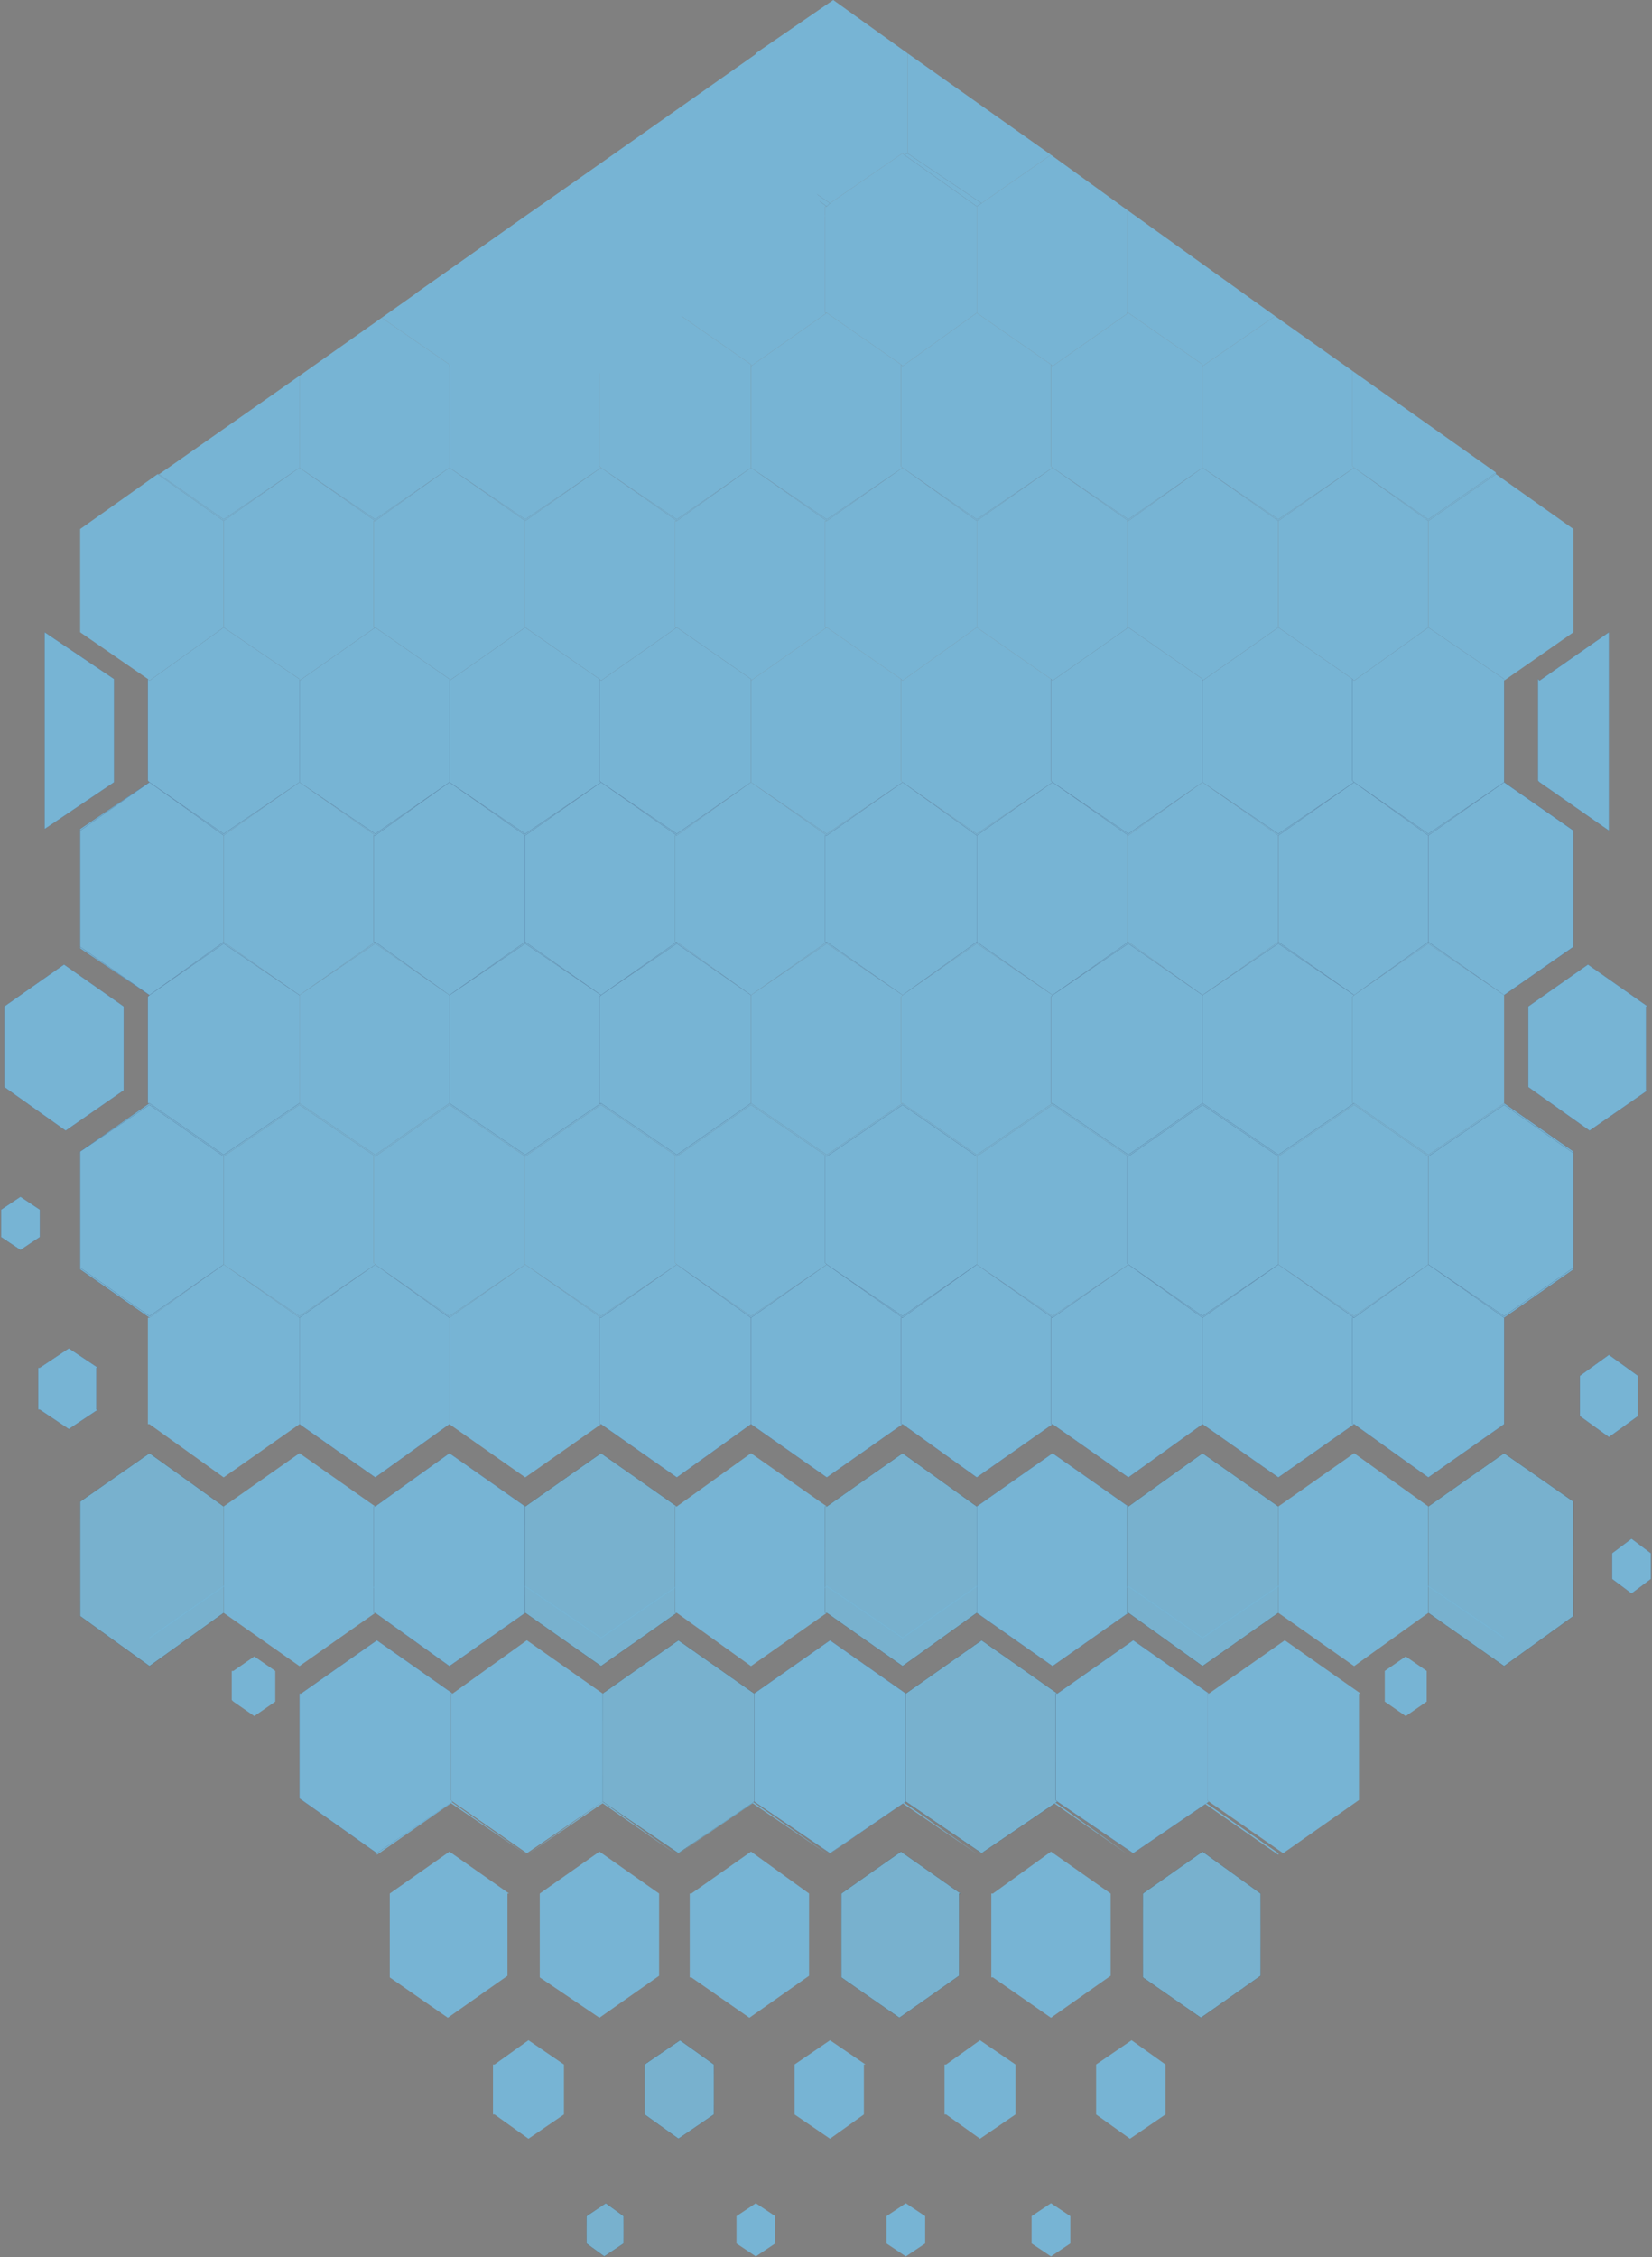 <svg width="1453" height="1985" viewBox="0 0 1453 1985" fill="none" xmlns="http://www.w3.org/2000/svg">
<rect x="0" y="0" width="1453" height="1985" fill="#808080" stroke="none"/>
<path d="M1256.26 1015.55L1191.02 970.167L1124.36 1015.55L1057.69 970.167L992.448 1015.55L925.784 970.167L859.121 1015.55L793.876 970.167L727.212 1015.55L660.549 970.167L595.303 1015.55L528.64 970.167L461.977 1015.55L395.313 970.167L330.068 1015.55L263.404 970.167L196.741 1015.55L131.496 970.167L70.506 1012.72L131.496 971.585L196.741 1016.97L263.404 971.585L330.068 1016.97L395.313 971.585L461.977 1016.97L528.64 971.585L595.303 1016.97L660.549 971.585L727.212 1016.97L793.876 971.585L859.121 1016.97L925.784 971.585L992.448 1016.97L1057.69 971.585L1124.36 1016.97L1191.02 971.585L1256.26 1016.97L1322.93 971.585L1383.92 1014.14V1012.72L1322.93 970.167L1256.26 1015.55Z" fill="#77b4d4" stroke="#1F4D85" stroke-width="0.059" stroke-miterlimit="333.333"/>
<path d="M1256.26 828.33L1191.02 875.136L1124.36 828.33L1057.69 875.136L992.448 828.33L925.784 875.136L859.121 828.33L793.876 875.136L727.212 828.33L660.549 875.136L595.303 828.33L528.64 875.136L461.977 828.33L395.313 875.136L330.068 828.33L263.404 875.136L196.741 828.33L131.496 875.136L70.506 832.585V834.003L131.496 875.136L196.741 829.748L263.404 875.136L330.068 829.748L395.313 875.136L461.977 829.748L528.64 875.136L595.303 829.748L660.549 875.136L727.212 829.748L793.876 875.136L859.121 829.748L925.784 875.136L992.448 829.748L1057.69 875.136L1124.36 829.748L1191.02 875.136L1256.26 829.748L1322.93 875.136L1383.92 832.585L1322.93 875.136L1256.26 828.33Z" fill="#77b4d4" stroke="#1F4D85" stroke-width="0.059" stroke-miterlimit="333.333"/>
<path d="M863.371 178.715L798.126 134.745L795.289 136.164L859.116 181.552L863.371 178.715Z" fill="#77b4d4" stroke="#1F4D85" stroke-width="0.059" stroke-miterlimit="333.333"/>
<path d="M730.046 178.715L666.22 134.745L663.383 136.164L727.21 181.552L730.046 178.715Z" fill="#77b4d4" stroke="#1F4D85" stroke-width="0.059" stroke-miterlimit="333.333"/>
<path d="M263.401 411.328L330.064 458.134L395.309 411.328L461.973 458.134L528.636 411.328L595.3 458.134L660.545 411.328L727.208 458.134L793.872 411.328L859.117 458.134L925.78 411.328L992.444 458.134L1057.69 411.328L1124.35 458.134L1191.02 411.328L1256.26 458.134L1315.83 417.001V415.583L1256.26 456.716L1191.02 411.328L1124.35 456.716L1057.69 411.328L992.444 456.716L925.78 411.328L859.117 456.716L793.872 411.328L727.208 456.716L660.545 411.328L595.3 456.716L528.636 411.328L461.973 456.716L395.309 411.328L330.064 456.716L263.401 411.328L196.737 456.716L140.002 417.001H138.584L196.737 458.134L263.401 411.328Z" fill="#77b4d4"/>
<path d="M263.401 411.328L330.064 458.134L395.309 411.328L461.973 458.134L528.636 411.328L595.3 458.134L660.545 411.328L727.208 458.134L793.872 411.328L859.117 458.134L925.78 411.328L992.444 458.134L1057.69 411.328L1124.35 458.134L1191.02 411.328L1256.26 458.134L1315.83 417.001V415.583L1256.26 456.716L1191.02 411.328L1124.35 456.716L1057.69 411.328L992.444 456.716L925.78 411.328L859.117 456.716L793.872 411.328L727.208 456.716L660.545 411.328L595.3 456.716L528.636 411.328L461.973 456.716L395.309 411.328L330.064 456.716L263.401 411.328ZM263.401 411.328L196.737 456.716L140.002 417.001H138.584L196.737 458.134L263.401 411.328Z" stroke="#1F4D85" stroke-width="0.059" stroke-miterlimit="333.333"/>
<path d="M196.741 734.717L263.404 687.91L330.068 734.717L395.313 687.91L461.977 734.717L528.64 687.91L595.303 734.717L660.549 687.91L727.212 734.717L793.876 687.91L859.121 734.717L925.784 687.91L992.448 734.717L1057.69 687.91L1124.36 734.717L1191.02 687.91L1256.26 734.717L1322.93 687.91L1383.92 730.462L1322.93 687.91L1256.26 733.298L1191.02 687.91L1124.36 733.298L1057.69 687.91L992.448 733.298L925.784 687.91L859.121 733.298L793.876 687.91L727.212 733.298L660.549 687.91L595.303 733.298L528.64 687.91L461.977 733.298L395.313 687.91L330.068 733.298L263.404 687.91L196.741 733.298L131.496 687.91L70.506 729.043V730.462L131.496 687.91L196.741 734.717Z" fill="#77b4d4" stroke="#1F4D85" stroke-width="0.059" stroke-miterlimit="333.333"/>
<path d="M1191.02 1439.65L1124.35 1394.26L1057.69 1439.65L992.444 1394.26L925.78 1439.65L859.117 1394.26L793.872 1439.65L727.208 1394.26L660.545 1439.65L595.3 1394.26L528.636 1439.65L461.973 1394.26L395.309 1439.65L330.064 1394.26L263.401 1439.65L196.737 1394.26L131.492 1439.65V1441.07L196.737 1395.68L263.401 1441.07L330.064 1395.68L395.309 1441.07L461.973 1395.68L528.636 1441.07L595.3 1395.68L660.545 1441.07L727.208 1395.68L793.872 1441.07L859.117 1395.68L925.78 1441.07L992.444 1395.68L1057.69 1441.07L1124.35 1395.68L1191.02 1441.07L1256.26 1395.68L1322.92 1441.07V1439.65L1256.26 1394.26L1191.02 1439.65Z" fill="#77b4d4" stroke="#1F4D85" stroke-width="0.059" stroke-miterlimit="333.333"/>
<path d="M1256.26 1112L1191.02 1157.39L1124.36 1112L1057.69 1157.39L992.448 1112L925.784 1157.39L859.121 1112L793.876 1157.39L727.212 1112L660.549 1157.39L595.303 1112L528.64 1157.39L461.977 1112L395.313 1157.39L330.068 1112L263.404 1157.39L196.741 1112L131.496 1157.39L70.506 1114.84V1116.26L131.496 1158.81L196.741 1112L263.404 1158.81L330.068 1112L395.313 1158.81L461.977 1112L528.64 1158.81L595.303 1112L660.549 1158.81L727.212 1112L793.876 1158.81L859.121 1112L925.784 1158.81L992.448 1112L1057.69 1158.81L1124.36 1112L1191.02 1158.81L1256.26 1112L1322.93 1158.81L1383.92 1116.26V1114.84L1322.93 1157.39L1256.26 1112Z" fill="#77b4d4"/>
<path d="M1256.26 1112L1191.02 1157.39L1124.36 1112L1057.69 1157.39L992.448 1112L925.784 1157.39L859.121 1112L793.876 1157.39L727.212 1112L660.549 1157.39L595.303 1112L528.64 1157.39L461.977 1112L395.313 1157.39L330.068 1112L263.404 1157.39L196.741 1112L131.496 1157.39L70.506 1114.84V1116.26L131.496 1158.81L196.741 1112L263.404 1158.81L330.068 1112L395.313 1158.81L461.977 1112L528.64 1158.81L595.303 1112L660.549 1158.81L727.212 1112L793.876 1158.81L859.121 1112L925.784 1158.81L992.448 1112L1057.69 1158.81L1124.36 1112L1191.02 1158.81L1256.26 1112ZM1256.26 1112L1322.93 1158.81L1383.92 1116.26V1114.84L1322.93 1157.39L1256.26 1112Z" stroke="#1F4D85" stroke-width="0.059" stroke-miterlimit="333.333"/>
<path d="M130.066 1252.42H131.485L196.73 1299.23L263.393 1252.42V1158.81L196.73 1112L131.485 1158.81H130.066V1252.42Z" fill="#77b4d4"/>
<path d="M263.4 1252.42L330.064 1299.23L395.309 1252.42V1158.81L330.064 1112L263.4 1158.81V1252.42Z" fill="#77b4d4" stroke="#1F4D85" stroke-width="0.059" stroke-miterlimit="333.333"/>
<path d="M395.305 1252.42L461.968 1299.23L528.632 1252.42H527.213V1158.81H528.632L461.968 1112L395.305 1158.81V1252.42Z" fill="#77b4d4"/>
<path d="M527.211 1252.42H528.629L595.293 1299.23L660.538 1252.42V1158.81L595.293 1112L528.629 1158.81H527.211V1252.42Z" fill="#77b4d4" stroke="#1F4D85" stroke-width="0.059" stroke-miterlimit="333.333"/>
<path d="M660.543 1252.42L727.206 1299.23L793.87 1252.42H792.452V1158.81H793.87L727.206 1112L660.543 1158.81V1252.42Z" fill="#77b4d4" stroke="#1F4D85" stroke-width="0.059" stroke-miterlimit="333.333"/>
<path d="M792.447 1252.42H793.866L859.111 1299.23L925.774 1252.42H924.356V1158.81H925.774L859.111 1112L793.866 1158.81H792.447V1252.42Z" fill="#77b4d4" stroke="#1F4D85" stroke-width="0.059" stroke-miterlimit="333.333"/>
<path d="M924.355 1252.42H925.774L992.437 1299.23L1057.68 1252.42V1158.81L992.437 1112L925.774 1158.81H924.355V1252.42Z" fill="#77b4d4" stroke="#1F4D85" stroke-width="0.059" stroke-miterlimit="333.333"/>
<path d="M1057.69 1252.42L1124.35 1299.23L1191.01 1252.42H1189.6V1158.81H1191.01L1124.35 1112L1057.69 1158.81V1252.42Z" fill="#77b4d4" stroke="#1F4D85" stroke-width="0.059" stroke-miterlimit="333.333"/>
<path d="M1189.59 1252.42H1191.01L1256.26 1299.23L1322.92 1252.42V1158.81L1256.26 1112L1191.01 1158.81H1189.59V1252.42Z" fill="#77b4d4" stroke="#1F4D85" stroke-width="0.059" stroke-miterlimit="333.333"/>
<path d="M100.289 686.491V597.134L39.299 556.001V729.042L100.289 687.91V686.491Z" fill="#77b4d4" stroke="#1F4D85" stroke-width="0.059" stroke-miterlimit="333.333"/>
<path d="M263.393 597.135L196.73 551.747L131.485 598.553L130.066 597.135V686.492L131.485 687.911L196.73 733.299L263.393 687.911V686.492V597.135Z" fill="#77b4d4" stroke="#1F4D85" stroke-width="0.059" stroke-miterlimit="333.333"/>
<path d="M395.309 597.135L330.064 551.747L263.4 598.553V597.135V686.492V687.911L330.064 733.299L395.309 687.911V686.492V597.135Z" fill="#77b4d4" stroke="#1F4D85" stroke-width="0.059" stroke-miterlimit="333.333"/>
<path d="M527.213 597.135L461.968 551.747L395.305 598.553V597.135V686.492V687.911L461.968 733.299L528.632 687.911L527.213 686.492V597.135Z" fill="#77b4d4" stroke="#1F4D85" stroke-width="0.059" stroke-miterlimit="333.333"/>
<path d="M660.538 597.135L595.293 551.747L528.629 598.553L527.211 597.135V686.492L528.629 687.911L595.293 733.299L660.538 687.911V686.492V597.135Z" fill="#77b4d4" stroke="#1F4D85" stroke-width="0.059" stroke-miterlimit="333.333"/>
<path d="M792.452 597.135L727.206 551.747L660.543 598.553V597.135V686.492V687.911L727.206 733.299L793.87 687.911L792.452 686.492V597.135Z" fill="#77b4d4"/>
<path d="M924.356 597.135L859.111 551.747L793.866 598.553L792.447 597.135V686.492L793.866 687.911L859.111 733.299L925.774 687.911L924.356 686.492V597.135Z" fill="#77b4d4"/>
<path d="M1057.68 597.135L992.437 551.747L925.774 598.553L924.355 597.135V686.492L925.774 687.911L992.437 733.299L1057.68 687.911V686.492V597.135Z" fill="#77b4d4" stroke="#1F4D85" stroke-width="0.059" stroke-miterlimit="333.333"/>
<path d="M1189.6 597.135L1124.35 551.747L1057.69 598.553V597.135V686.492V687.911L1124.35 733.299L1191.01 687.911L1189.6 686.492V597.135Z" fill="#77b4d4" stroke="#1F4D85" stroke-width="0.059" stroke-miterlimit="333.333"/>
<path d="M1322.92 597.135L1256.26 551.747L1191.01 598.553L1189.59 597.135V686.492L1191.01 687.911L1256.26 733.299L1322.92 687.911V686.492V597.135Z" fill="#77b4d4" stroke="#1F4D85" stroke-width="0.059" stroke-miterlimit="333.333"/>
<path d="M1354.12 598.552L1352.71 597.134V686.491L1354.12 687.91L1415.11 730.461V556.001L1354.12 598.552Z" fill="#77b4d4" stroke="#1F4D85" stroke-width="0.059" stroke-miterlimit="333.333"/>
<path d="M263.396 411.329V409.91V330.481L139.998 417.002L196.733 456.717L263.396 411.329Z" fill="#77b4d4"/>
<path d="M263.4 411.327L330.064 456.715L395.309 411.327V409.909V320.551L335.737 279.418L263.4 330.48V409.909V411.327Z" fill="#77b4d4"/>
<path d="M527.213 320.552L461.968 275.165L395.305 321.971V320.552V409.91V411.328L461.968 456.716L528.632 411.328L527.213 409.91V320.552Z" fill="#77b4d4"/>
<path d="M660.538 320.552L595.293 275.165L528.629 321.971L527.211 320.552V409.91L528.629 411.328L595.293 456.716L660.538 411.328V409.91V320.552Z" fill="#77b4d4"/>
<path d="M792.452 320.552L727.206 275.165L660.543 321.971V320.552V409.91V411.328L727.206 456.716L793.87 411.328L792.452 409.91V320.552Z" fill="#77b4d4"/>
<path d="M924.356 320.552L859.111 275.165L793.866 321.971L792.447 320.552V409.91L793.866 411.328L859.111 456.716L925.774 411.328L924.356 409.91V320.552Z" fill="#77b4d4"/>
<path d="M1057.68 320.552L992.437 275.165L925.774 321.971L924.355 320.552V409.91L925.774 411.328L992.437 456.716L1057.68 411.328V409.91V320.552Z" fill="#77b4d4"/>
<path d="M1057.69 321.97V320.552V409.909V411.327L1124.35 456.715L1191.01 411.327L1189.6 409.909V326.225L1121.51 278.001L1057.69 321.97Z" fill="#77b4d4"/>
<path d="M1191.01 411.328L1256.26 456.716L1315.83 415.583L1189.59 326.226V409.909L1191.01 411.328Z" fill="#77b4d4"/>
<path d="M661.967 134.746L663.385 136.164L667.64 134.746L666.222 133.328V46.807L538.568 137.583L599.558 178.716L661.967 134.746Z" fill="#77b4d4"/>
<path d="M666.215 134.745L730.042 178.715L793.869 134.745L795.287 136.164L798.124 134.745V133.327V46.806L732.879 0L664.797 46.806V133.327L666.215 134.745Z" fill="#77b4d4"/>
<path d="M798.129 134.746L863.374 178.716L924.364 136.164L798.129 46.807V133.328V134.746Z" fill="#77b4d4"/>
<path d="M196.741 1112V1110.59V1016.97L131.496 971.585L70.506 1012.72V1114.84L131.496 1157.39L196.741 1112Z" fill="#77b4d4" stroke="#1F4D85" stroke-width="0.059" stroke-miterlimit="333.333"/>
<path d="M196.732 1110.59V1112L263.396 1157.39L330.059 1112L328.641 1110.59V1016.97H330.059L263.396 971.585L196.732 1016.97V1110.59Z" fill="#77b4d4"/>
<path d="M328.637 1110.59L330.055 1112L395.3 1157.39L461.964 1112V1110.59V1016.97L395.3 971.585L330.055 1016.97H328.637V1110.59Z" fill="#77b4d4"/>
<path d="M461.971 1110.59V1112L528.634 1157.39L595.298 1112L593.879 1110.59V1016.97H595.298L528.634 971.585L461.971 1016.97V1110.59Z" fill="#77b4d4"/>
<path d="M593.877 1110.59L595.295 1112L660.54 1157.39L727.204 1112L725.786 1110.59V1016.97H727.204L660.54 971.585L595.295 1016.97H593.877V1110.59Z" fill="#77b4d4"/>
<path d="M725.781 1110.59L727.2 1112L793.863 1157.39L859.108 1112V1110.59V1016.97L793.863 971.585L727.2 1016.97H725.781V1110.59Z" fill="#77b4d4" stroke="#1F4D85" stroke-width="0.059" stroke-miterlimit="333.333"/>
<path d="M859.113 1110.59V1112L925.777 1157.39L992.44 1112L991.022 1110.59V1016.97H992.44L925.777 971.585L859.113 1016.97V1110.59Z" fill="#77b4d4"/>
<path d="M991.021 1110.59L992.44 1112L1057.68 1157.39L1124.35 1112V1110.59V1016.97L1057.68 971.585L992.44 1016.97H991.021V1110.59Z" fill="#77b4d4" stroke="#1F4D85" stroke-width="0.059" stroke-miterlimit="333.333"/>
<path d="M1124.35 1110.59V1112L1191.02 1157.39L1256.26 1112V1110.59V1016.97L1191.02 971.585L1124.35 1016.97V1110.59Z" fill="#77b4d4"/>
<path d="M1256.26 1016.97V1110.59V1112L1322.92 1157.39L1383.91 1114.84V1014.14L1322.92 971.585L1256.26 1016.97Z" fill="#77b4d4" stroke="#1F4D85" stroke-width="0.059" stroke-miterlimit="333.333"/>
<path opacity="0.93" d="M196.741 1418.37V1324.76L131.496 1277.95L70.506 1320.5V1421.21L131.496 1465.18L196.741 1418.37Z" fill="#77b4d4" stroke="url(#paint0_radial_359_2)" stroke-width="0.059" stroke-miterlimit="333.333"/>
<path d="M196.732 1418.37L263.396 1465.18L330.059 1418.37H328.641V1324.76H330.059L263.396 1277.95L196.732 1324.76V1418.37Z" fill="#77b4d4"/>
<path d="M328.637 1418.37H330.055L395.3 1465.18L461.964 1418.37V1324.76L395.3 1277.95L330.055 1324.76H328.637V1418.37Z" fill="#77b4d4" stroke="#1F4D85" stroke-width="0.059" stroke-miterlimit="333.333"/>
<path opacity="0.93" d="M461.971 1418.37L528.634 1465.18L595.298 1418.37H593.879V1324.76H595.298L528.634 1277.95L461.971 1324.76V1418.37Z" fill="#77b4d4" stroke="url(#paint1_radial_359_2)" stroke-width="0.059" stroke-miterlimit="333.333"/>
<path d="M593.877 1418.37H595.295L660.54 1465.18L727.204 1418.37H725.786V1324.76H727.204L660.54 1277.95L595.295 1324.76H593.877V1418.37Z" fill="#77b4d4"/>
<path opacity="0.93" d="M725.781 1418.37H727.2L793.863 1465.18L859.108 1418.37V1324.76L793.863 1277.95L727.2 1324.76H725.781V1418.37Z" fill="#77b4d4" stroke="url(#paint2_radial_359_2)" stroke-width="0.059" stroke-miterlimit="333.333"/>
<path d="M859.113 1418.37L925.777 1465.18L992.44 1418.37H991.022V1324.76H992.44L925.777 1277.95L859.113 1324.76V1418.37Z" fill="#77b4d4" stroke="#1F4D85" stroke-width="0.059" stroke-miterlimit="333.333"/>
<path opacity="0.93" d="M991.021 1418.37H992.44L1057.68 1465.18L1124.35 1418.37V1324.76L1057.68 1277.95L992.44 1324.76H991.021V1418.37Z" fill="#77b4d4" stroke="url(#paint3_radial_359_2)" stroke-width="0.059" stroke-miterlimit="333.333"/>
<path d="M1124.35 1418.37L1191.02 1465.18L1256.26 1418.37V1324.76L1191.02 1277.95L1124.35 1324.76V1418.37Z" fill="#77b4d4"/>
<path opacity="0.93" d="M1256.26 1324.76V1418.37L1322.92 1465.18L1383.91 1421.21V1320.5L1322.92 1277.95L1256.26 1324.76Z" fill="#77b4d4" stroke="url(#paint4_radial_359_2)" stroke-width="0.059" stroke-miterlimit="333.333"/>
<path d="M992.44 1631.13L927.195 1584.32L860.531 1631.13L793.868 1584.32L728.623 1631.13L661.959 1584.32L595.296 1631.13L530.051 1584.32L463.387 1631.13L396.724 1584.32L331.479 1629.71V1631.13L396.724 1585.74L463.387 1631.13L530.051 1585.74L595.296 1631.13L661.959 1585.74L728.623 1631.13L793.868 1585.74L860.531 1631.13L927.195 1585.74L992.44 1631.13L1059.1 1585.74L1124.35 1631.13V1629.71L1059.1 1584.32L992.44 1631.13Z" fill="#77b4d4"/>
<path d="M396.727 1582.9V1489.29H398.146L331.482 1442.48L264.819 1489.29H263.4V1581.48L331.482 1629.71L398.146 1584.32L396.727 1582.9Z" fill="#77b4d4" stroke="#1F4D85" stroke-width="0.059" stroke-miterlimit="10"/>
<path d="M396.732 1582.9L398.151 1584.32L463.396 1629.71L530.059 1584.32V1582.9V1489.29L463.396 1442.48L398.151 1489.29H396.732V1582.9Z" fill="#77b4d4"/>
<path opacity="0.93" d="M530.051 1582.9V1584.32L596.714 1629.71L663.378 1584.32V1582.9V1489.29L596.714 1442.48L530.051 1489.29V1582.9Z" fill="#77b4d4" stroke="url(#paint5_radial_359_2)" stroke-width="0.059" stroke-miterlimit="333.333"/>
<path d="M663.383 1582.9V1584.32L730.046 1629.71L796.71 1584.32V1582.9V1489.29L730.046 1442.48L663.383 1489.29V1582.9Z" fill="#77b4d4" stroke="#1F4D85" stroke-width="0.059" stroke-miterlimit="10"/>
<path opacity="0.93" d="M796.701 1582.9V1584.32L863.365 1629.71L930.028 1584.32L928.61 1582.9V1489.29H930.028L863.365 1442.48L796.701 1489.29V1582.9Z" fill="#77b4d4" stroke="url(#paint6_radial_359_2)" stroke-width="0.059" stroke-miterlimit="333.333"/>
<path d="M928.621 1582.9L930.039 1584.32L996.703 1629.71L1063.37 1584.32L1061.95 1582.9V1489.29H1063.37L996.703 1442.48L930.039 1489.29H928.621V1582.9Z" fill="#77b4d4" stroke="#1F4D85" stroke-width="0.059" stroke-miterlimit="10"/>
<path d="M1196.68 1489.29L1130.02 1442.48L1063.36 1489.29H1061.94V1582.9L1063.36 1584.32L1128.6 1629.71L1195.27 1582.9V1489.29H1196.68Z" fill="#77b4d4"/>
<path d="M108.799 958.82V885.065L56.32 848.187L3.84 885.065V955.983L57.738 994.279L108.799 958.82Z" fill="#77b4d4" stroke="#1F4D85" stroke-width="0.059" stroke-miterlimit="333.333"/>
<path d="M1447.74 958.82V885.065H1449.16L1396.68 848.187L1344.2 885.065V955.983L1398.1 994.279L1449.16 958.82H1447.74Z" fill="#77b4d4" stroke="#1F4D85" stroke-width="0.059" stroke-miterlimit="333.333"/>
<path d="M1389.59 1245.33L1415.12 1263.77L1440.65 1245.33V1209.87L1415.12 1191.43L1389.59 1209.87V1245.33Z" fill="#77b4d4" stroke="#1F4D85" stroke-width="0.059" stroke-miterlimit="333.333"/>
<path d="M1217.96 1494.96V1496.38L1236.4 1509.15L1254.84 1496.38V1494.96V1469.43L1236.4 1456.67L1217.96 1469.43V1494.96Z" fill="#77b4d4"/>
<path d="M203.822 1494.96L205.241 1496.38L223.679 1509.15L242.118 1496.38V1494.96V1469.43L223.679 1456.67L205.241 1469.43H203.822V1494.96Z" fill="#77b4d4"/>
<path d="M33.621 1239.66H35.039L60.57 1256.68L86.101 1239.66H84.683V1202.78H86.101L60.57 1185.76L35.039 1202.78H33.621V1239.66Z" fill="#77b4d4" stroke="#1F4D85" stroke-width="0.059" stroke-miterlimit="333.333"/>
<path d="M447.784 1665.17L395.304 1628.29L342.824 1665.17V1738.92L393.886 1774.38L446.365 1737.51V1665.17H447.784Z" fill="#77b4d4"/>
<path d="M496.014 1815.52L464.81 1794.24L435.024 1815.52H433.605V1859.49H435.024L464.81 1880.76L496.014 1859.49V1815.52Z" fill="#77b4d4"/>
<path opacity="0.93" d="M627.927 1815.52L598.142 1794.24L566.938 1815.52V1859.49L596.723 1880.76L627.927 1859.49V1815.52Z" fill="#77b4d4" stroke="url(#paint7_radial_359_2)" stroke-width="0.059" stroke-miterlimit="333.333"/>
<path d="M761.25 1815.52L730.046 1794.24L698.842 1815.52V1859.49L730.046 1880.76L759.832 1859.49V1815.52H761.25Z" fill="#77b4d4"/>
<path d="M893.158 1815.52L861.954 1794.24L832.168 1815.52H830.75V1859.49H832.168L861.954 1880.76L893.158 1859.49V1815.52Z" fill="#77b4d4"/>
<path d="M1025.07 1815.52L995.286 1794.24L964.082 1815.52V1859.49L993.868 1880.76L1025.07 1859.49V1815.52Z" fill="#77b4d4"/>
<path d="M579.704 1665.17L527.224 1628.29L474.744 1665.17V1738.92L527.224 1774.38L579.704 1737.51V1665.17Z" fill="#77b4d4"/>
<path d="M711.608 1665.17L660.547 1628.29L608.067 1665.17H606.648V1738.92H608.067L659.128 1774.38L711.608 1737.51V1665.17Z" fill="#77b4d4"/>
<path opacity="0.93" d="M844.926 1665.17L792.447 1628.29L739.967 1665.17V1738.92L791.028 1774.38L843.508 1737.51V1665.17H844.926Z" fill="#77b4d4" stroke="url(#paint8_radial_359_2)" stroke-width="0.059" stroke-miterlimit="333.333"/>
<path d="M976.846 1665.17L924.366 1628.29L873.305 1665.17H871.887V1738.92H873.305L924.366 1774.38L976.846 1737.51V1665.17Z" fill="#77b4d4"/>
<path opacity="0.93" d="M1108.74 1665.17L1057.68 1628.29L1005.2 1665.17V1738.92L1056.26 1774.38L1108.74 1737.51V1665.17Z" fill="#77b4d4" stroke="url(#paint9_radial_359_2)" stroke-width="0.059" stroke-miterlimit="333.333"/>
<path d="M196.741 828.329V734.717L131.496 687.91L70.506 730.462V832.584L131.496 875.136L196.741 828.329Z" fill="#77b4d4" stroke="#1F4D85" stroke-width="0.059" stroke-miterlimit="333.333"/>
<path d="M328.641 734.717H330.059L263.396 687.91L196.732 734.717V828.329L263.396 875.136L330.059 828.329H328.641V734.717Z" fill="#77b4d4"/>
<path d="M461.964 734.717L395.3 687.91L330.055 734.717H328.637V828.329H330.055L395.3 875.136L461.964 828.329V734.717Z" fill="#77b4d4" stroke="#1F4D85" stroke-width="0.059" stroke-miterlimit="333.333"/>
<path d="M593.879 734.717H595.298L528.634 687.91L461.971 734.717V828.329L528.634 875.136L595.298 828.329H593.879V734.717Z" fill="#77b4d4" stroke="#1F4D85" stroke-width="0.059" stroke-miterlimit="333.333"/>
<path d="M725.786 734.717H727.204L660.54 687.91L595.295 734.717H593.877V828.329H595.295L660.54 875.136L727.204 828.329H725.786V734.717Z" fill="#77b4d4"/>
<path d="M859.108 734.717L793.863 687.91L727.2 734.717H725.781V828.329H727.2L793.863 875.136L859.108 828.329V734.717Z" fill="#77b4d4" stroke="#1F4D85" stroke-width="0.059" stroke-miterlimit="333.333"/>
<path d="M991.022 734.717H992.44L925.777 687.91L859.113 734.717V828.329L925.777 875.136L992.44 828.329H991.022V734.717Z" fill="#77b4d4" stroke="#1F4D85" stroke-width="0.059" stroke-miterlimit="333.333"/>
<path d="M1124.35 734.717L1057.68 687.91L992.44 734.717H991.021V828.329H992.44L1057.68 875.136L1124.35 828.329V734.717Z" fill="#77b4d4"/>
<path d="M1124.35 734.717V828.329L1191.02 875.136L1256.26 828.329V734.717L1191.02 687.91L1124.35 734.717Z" fill="#77b4d4" stroke="#1F4D85" stroke-width="0.059" stroke-miterlimit="333.333"/>
<path d="M1322.92 687.91L1256.26 734.717V828.329L1322.92 875.136L1383.91 832.584V730.462L1322.92 687.91Z" fill="#77b4d4" stroke="#1F4D85" stroke-width="0.059" stroke-miterlimit="333.333"/>
<path d="M131.496 598.553L196.741 551.747V458.135L138.588 417.002L70.506 465.226V556.002L130.077 597.135L131.496 598.553Z" fill="#77b4d4"/>
<path d="M263.396 598.553L330.059 551.747H328.641V458.134H330.059L263.396 411.328L196.732 458.134V551.747L263.396 597.135V598.553Z" fill="#77b4d4"/>
<path d="M328.637 551.747H330.055L395.3 597.135V598.553L461.964 551.747V458.134L395.3 411.328L330.055 458.134H328.637V551.747Z" fill="#77b4d4"/>
<path d="M461.971 551.747L527.216 597.135L528.634 598.553L595.298 551.747H593.879V458.134H595.298L528.634 411.328L461.971 458.134V551.747Z" fill="#77b4d4"/>
<path d="M593.877 551.747H595.295L660.54 597.135V598.553L727.204 551.747H725.786V458.134H727.204L660.54 411.328L595.295 458.134H593.877V551.747Z" fill="#77b4d4"/>
<path d="M725.781 551.747H727.2L792.445 597.135L793.863 598.553L859.108 551.747V458.134L793.863 411.328L727.2 458.134H725.781V551.747Z" fill="#77b4d4"/>
<path d="M859.113 551.747L924.358 597.135L925.777 598.553L992.44 551.747H991.022V458.134H992.44L925.777 411.328L859.113 458.134V551.747Z" fill="#77b4d4"/>
<path d="M991.021 551.747H992.44L1057.68 597.135V598.553L1124.35 551.747V458.134L1057.68 411.328L992.44 458.134H991.021V551.747Z" fill="#77b4d4"/>
<path d="M1124.35 551.747L1189.6 597.135L1191.02 598.553L1256.26 551.747V458.134L1191.02 411.328L1124.35 458.134V551.747Z" fill="#77b4d4"/>
<path d="M1256.26 458.135V551.747L1322.92 597.135V598.553L1383.91 556.002V465.226L1315.83 417.002L1256.26 458.135Z" fill="#77b4d4"/>
<path d="M396.72 321.971L461.966 275.165V190.062L335.73 279.42L395.302 320.552L396.72 321.971Z" fill="#77b4d4"/>
<path d="M461.971 275.165H463.389L528.634 320.553L530.053 321.971L595.298 275.165V181.552L535.726 139.001L461.971 190.062V275.165Z" fill="#77b4d4"/>
<path d="M660.54 321.97L727.204 275.164H725.786V181.552H727.204L663.377 136.164L660.54 134.745L598.132 178.715L595.295 181.552H593.877V275.164H595.295L660.54 320.552V321.97Z" fill="#77b4d4"/>
<path d="M725.781 181.552V275.164H727.2L792.445 320.552L793.863 321.97L859.108 275.164V181.552L795.281 136.164L793.863 134.745L730.036 178.715L727.2 181.552H725.781Z" fill="#77b4d4"/>
<path d="M859.113 181.551V275.164L924.358 320.552L925.777 321.97L992.44 275.164H991.022V184.388L924.358 136.163L863.368 178.714L859.113 181.551Z" fill="#77b4d4"/>
<path d="M991.021 275.164H992.44L1057.68 320.552V321.97L1121.51 278.001L991.021 184.388V275.164Z" fill="#77b4d4"/>
<path d="M130.066 970.166H131.485L196.73 1015.55L263.393 970.166V876.554V875.135L196.73 829.748L131.485 875.135L130.066 876.554V970.166Z" fill="#77b4d4" stroke="#1F4D85" stroke-width="0.059" stroke-miterlimit="333.333"/>
<path d="M263.4 970.166L330.064 1015.55L395.309 970.166V876.554V875.135L330.064 829.748L263.4 875.135V876.554V970.166Z" fill="#77b4d4"/>
<path d="M395.305 970.166L461.968 1015.55L528.632 970.166H527.213V876.554L528.632 875.135L461.968 829.748L395.305 875.135V876.554V970.166Z" fill="#77b4d4" stroke="#1F4D85" stroke-width="0.059" stroke-miterlimit="333.333"/>
<path d="M527.211 970.166H528.629L595.293 1015.55L660.538 970.166V876.554V875.135L595.293 829.748L528.629 875.135L527.211 876.554V970.166Z" fill="#77b4d4" stroke="#1F4D85" stroke-width="0.059" stroke-miterlimit="333.333"/>
<path d="M660.543 970.166L727.206 1015.55L793.87 970.166H792.452V876.554L793.87 875.135L727.206 829.748L660.543 875.135V876.554V970.166Z" fill="#77b4d4"/>
<path d="M792.447 970.166H793.866L859.111 1015.55L925.774 970.166H924.356V876.554L925.774 875.135L859.111 829.748L793.866 875.135L792.447 876.554V970.166Z" fill="#77b4d4"/>
<path d="M924.355 970.166H925.774L992.437 1015.55L1057.68 970.166V876.554V875.135L992.437 829.748L925.774 875.135L924.355 876.554V970.166Z" fill="#77b4d4" stroke="#1F4D85" stroke-width="0.059" stroke-miterlimit="333.333"/>
<path d="M1057.69 970.166L1124.35 1015.55L1191.01 970.166H1189.6V876.554L1191.01 875.135L1124.35 829.748L1057.69 875.135V876.554V970.166Z" fill="#77b4d4" stroke="#1F4D85" stroke-width="0.059" stroke-miterlimit="333.333"/>
<path d="M1189.59 970.166H1191.01L1256.26 1015.55L1322.92 970.166V876.554V875.135L1256.26 829.748L1191.01 875.135L1189.59 876.554V970.166Z" fill="#77b4d4"/>
<path d="M941.387 1948.84L924.366 1937.5L907.346 1948.84V1972.95L924.366 1984.3L941.387 1972.95V1948.84Z" fill="#77b4d4"/>
<path d="M813.73 1948.84L796.71 1937.5L779.689 1948.84V1972.95L796.71 1984.3L813.73 1972.95V1948.84Z" fill="#77b4d4"/>
<path d="M681.814 1948.84L664.794 1937.5L647.773 1948.84V1972.95L664.794 1984.3L681.814 1972.95V1948.84Z" fill="#77b4d4"/>
<path opacity="0.93" d="M548.488 1948.84L532.886 1937.5L515.865 1948.84V1972.95L531.467 1984.3L548.488 1972.95V1948.84Z" fill="#77b4d4" stroke="url(#paint10_radial_359_2)" stroke-width="0.059" stroke-miterlimit="333.333"/>
<path d="M35.041 1063.78L18.02 1052.43L1 1063.78V1087.89L18.02 1099.24L35.041 1087.89V1063.78Z" fill="#77b4d4" stroke="#1F4D85" stroke-width="0.059" stroke-miterlimit="333.333"/>
<path d="M1452 1365.89L1434.98 1353.13L1417.96 1365.89V1388.59L1434.98 1401.35L1452 1388.59V1365.89Z" fill="#77b4d4" stroke="#1F4D85" stroke-width="0.059" stroke-miterlimit="333.333"/>
<path d="M671.892 42.551L365.523 258.144L430.769 395.726L725.79 190.062L671.892 42.551Z" fill="#77b4d4"/>
<defs>
<radialGradient id="paint0_radial_359_2" cx="0" cy="0" r="1" gradientUnits="userSpaceOnUse" gradientTransform="translate(134.369 1371.81) scale(71.654 86.442)">
<stop stop-color="white"/>
<stop offset="1"/>
</radialGradient>
<radialGradient id="paint1_radial_359_2" cx="0" cy="0" r="1" gradientUnits="userSpaceOnUse" gradientTransform="translate(528.691 1371.92) scale(73.093 88.178)">
<stop stop-color="white"/>
<stop offset="1"/>
</radialGradient>
<radialGradient id="paint2_radial_359_2" cx="0" cy="0" r="1" gradientUnits="userSpaceOnUse" gradientTransform="translate(793.595 1371.92) scale(73.093 88.178)">
<stop stop-color="white"/>
<stop offset="1"/>
</radialGradient>
<radialGradient id="paint3_radial_359_2" cx="0" cy="0" r="1" gradientUnits="userSpaceOnUse" gradientTransform="translate(1058.51 1371.92) scale(73.093 88.178)">
<stop stop-color="white"/>
<stop offset="1"/>
</radialGradient>
<radialGradient id="paint4_radial_359_2" cx="0" cy="0" r="1" gradientUnits="userSpaceOnUse" gradientTransform="translate(1320.64 1371.89) scale(71.81 86.63)">
<stop stop-color="white"/>
<stop offset="1"/>
</radialGradient>
<radialGradient id="paint5_radial_359_2" cx="0" cy="0" r="1" gradientUnits="userSpaceOnUse" gradientTransform="translate(597.458 1536.8) scale(73.434 88.59)">
<stop stop-color="white"/>
<stop offset="1"/>
</radialGradient>
<radialGradient id="paint6_radial_359_2" cx="0" cy="0" r="1" gradientUnits="userSpaceOnUse" gradientTransform="translate(863.615 1536.8) scale(73.434 88.59)">
<stop stop-color="white"/>
<stop offset="1"/>
</radialGradient>
<radialGradient id="paint7_radial_359_2" cx="0" cy="0" r="1" gradientUnits="userSpaceOnUse" gradientTransform="translate(597.937 1837.95) scale(34.293 41.37)">
<stop stop-color="white"/>
<stop offset="1"/>
</radialGradient>
<radialGradient id="paint8_radial_359_2" cx="0" cy="0" r="1" gradientUnits="userSpaceOnUse" gradientTransform="translate(792.733 1702.15) scale(57.646 69.543)">
<stop stop-color="white"/>
<stop offset="1"/>
</radialGradient>
<radialGradient id="paint9_radial_359_2" cx="0" cy="0" r="1" gradientUnits="userSpaceOnUse" gradientTransform="translate(1057.64 1702.15) scale(57.646 69.543)">
<stop stop-color="white"/>
<stop offset="1"/>
</radialGradient>
<radialGradient id="paint10_radial_359_2" cx="0" cy="0" r="1" gradientUnits="userSpaceOnUse" gradientTransform="translate(532.746 1961.45) scale(19.278 23.256)">
<stop stop-color="white"/>
<stop offset="1"/>
</radialGradient>
</defs>
</svg>
